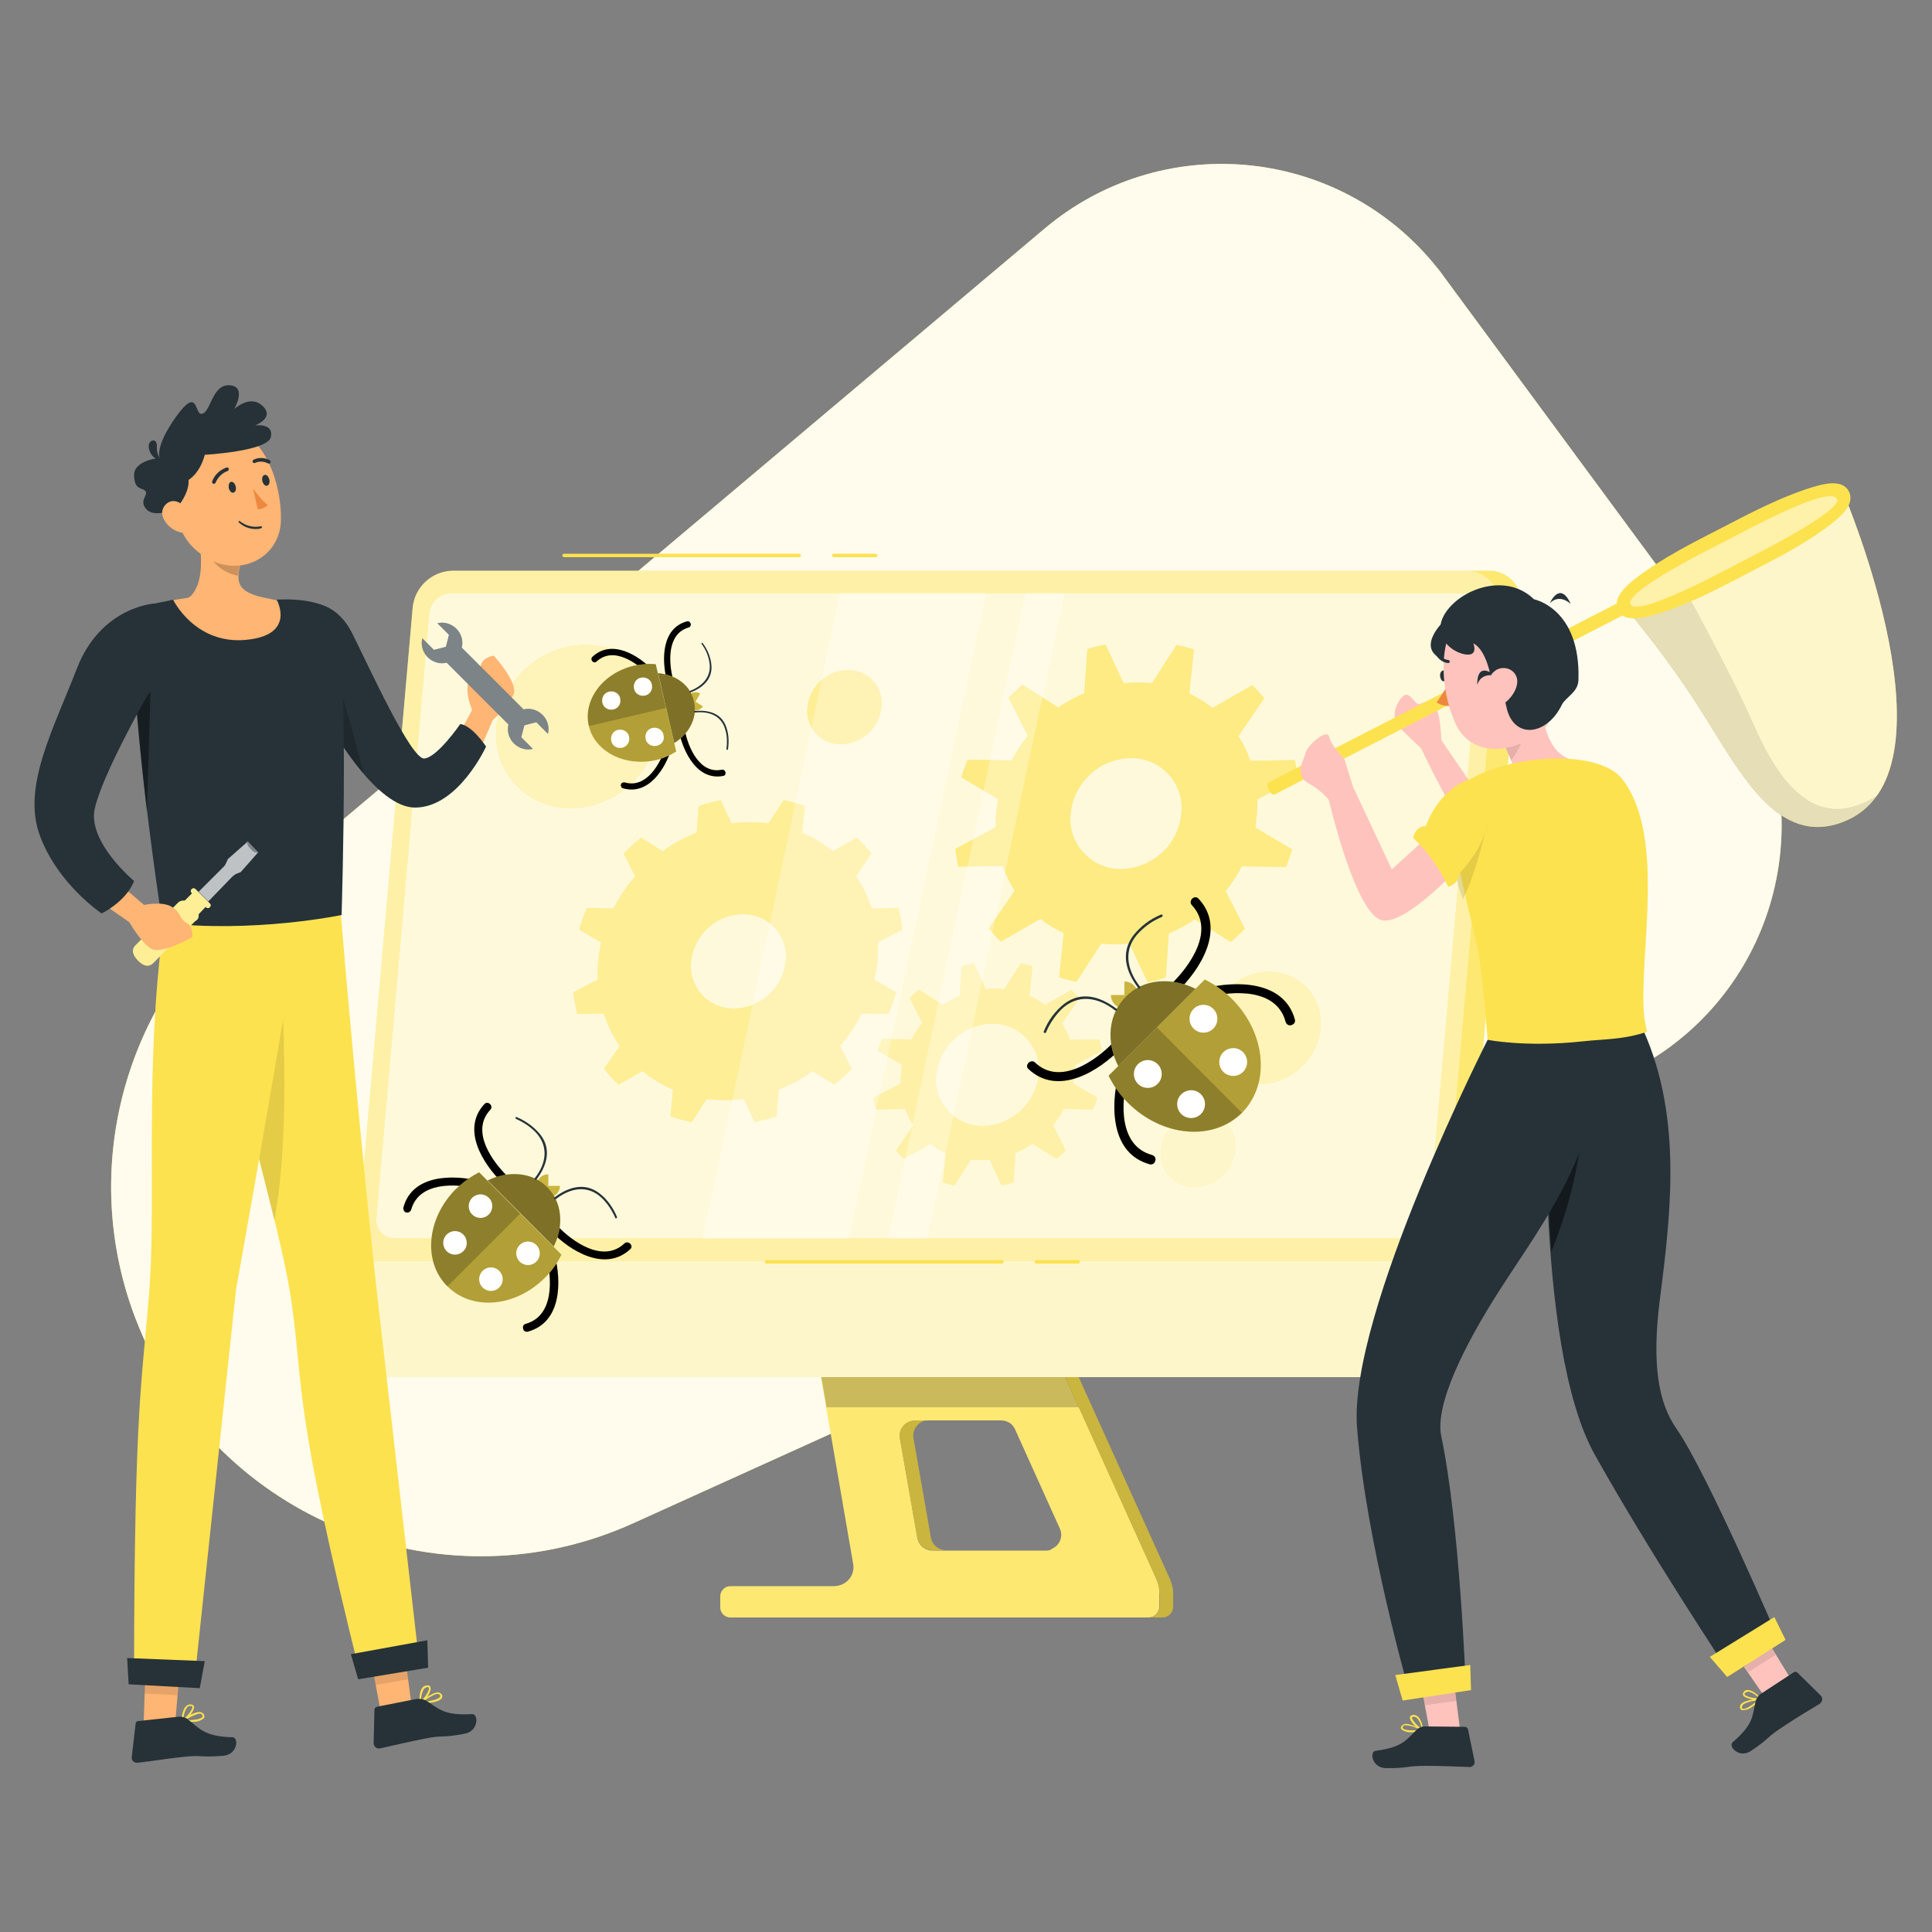 <svg version="1.1" id="prefix__Layer_1" xmlns="http://www.w3.org/2000/svg" x="0" y="0" viewBox="0 0 500 500" xml:space="preserve"><rect x="0" y="0" width="500" height="500" fill="#808080" stroke="none"/><style>.prefix__st0{fill:#fde24f}.prefix__st2{fill:#fff}.prefix__st2,.prefix__st4,.prefix__st5{opacity:.2;enable-background:new}.prefix__st5{opacity:.5;fill:#fff}.prefix__st6{opacity:.7;fill:#fff}.prefix__st10,.prefix__st6,.prefix__st8{enable-background:new}.prefix__st8{opacity:.4;fill:#fff}.prefix__st10{opacity:.6}.prefix__st10,.prefix__st12{fill:#fff}.prefix__st13{opacity:.6}.prefix__st14,.prefix__st15{opacity:.3;enable-background:new}.prefix__st15{opacity:.5}.prefix__st16{fill:#263238}.prefix__st17{fill:#ffc3bd}.prefix__st18{opacity:.1;enable-background:new}.prefix__st19{fill:#ed893e}.prefix__st20{fill:#ffb573}</style><g id="prefix__freepik--background-simple--inject-21"><path class="prefix__st0" d="M62.8 234L270.3 59.2c30.1-25.4 75-21.5 100.4 8.6 1 1.2 2 2.4 2.9 3.7l73.6 99.8c23.3 31.7 16.6 76.3-15.1 99.7-4 2.9-8.3 5.5-12.8 7.5L163.9 394.2c-48.1 21.8-104.8.5-126.6-47.6-1.5-3.4-2.9-6.9-4-10.4-11.8-36.9-.1-77.2 29.5-102.2z"/><path d="M62.8 234L270.3 59.2c30.1-25.4 75-21.5 100.4 8.6 1 1.2 2 2.4 2.9 3.7l73.6 99.8c23.3 31.7 16.6 76.3-15.1 99.7-4 2.9-8.3 5.5-12.8 7.5L163.9 394.2c-48.1 21.8-104.8.5-126.6-47.6-1.5-3.4-2.9-6.9-4-10.4-11.8-36.9-.1-77.2 29.5-102.2z" opacity=".9" fill="#fff"/></g><g id="prefix__freepik--Device--inject-21"><path class="prefix__st0" d="M299.2 408.5l-26.3-58.3h-61.5l9.4 54.5c.5 2.7-1.3 5.2-4 5.7-.3 0-.5.1-.8.1h-27c-1.4 0-2.6 1.2-2.6 2.6v2.9c0 1.4 1.2 2.6 2.6 2.6h108.2c1.6 0 2.8-1.3 2.8-2.8v-3c.2-1.5-.2-2.9-.8-4.3zm-28.4-7.2h-29.5c-1.9 0-3.6-1.4-3.9-3.3l-4.5-25.7c-.4-2.1 1.1-4.2 3.2-4.6.2 0 .5-.1.7-.1h22.3c1.6 0 3 .9 3.6 2.3l11.6 25.7c.9 2 0 4.3-2 5.2-.4.4-1 .5-1.5.5z"/><path class="prefix__st2" d="M299.2 408.5l-26.3-58.3h-61.5l9.4 54.5c.5 2.7-1.3 5.2-4 5.7-.3 0-.5.1-.8.1h-27c-1.4 0-2.6 1.2-2.6 2.6v2.9c0 1.4 1.2 2.6 2.6 2.6h108.2c1.6 0 2.8-1.3 2.8-2.8v-3c.2-1.5-.2-2.9-.8-4.3zm-28.4-7.2h-29.5c-1.9 0-3.6-1.4-3.9-3.3l-4.5-25.7c-.4-2.1 1.1-4.2 3.2-4.6.2 0 .5-.1.7-.1h22.3c1.6 0 3 .9 3.6 2.3l11.6 25.7c.9 2 0 4.3-2 5.2-.4.4-1 .5-1.5.5z"/><path class="prefix__st0" d="M240.3 367.6h-3.5c-2.2 0-4 1.8-4 3.9 0 .2 0 .5.1.7l4.5 25.7c.3 1.9 2 3.3 3.9 3.3h3.5c-1.9 0-3.6-1.4-3.9-3.3l-4.5-25.7c-.4-2.1 1.1-4.2 3.2-4.6.2.1.5 0 .7 0zM302.7 408.5l-26.3-58.2h-3.5l26.3 58.2c.6 1.4.9 2.8.9 4.3v3c0 1.6-1.3 2.8-2.8 2.8h3.5c1.6 0 2.8-1.3 2.8-2.8v-3c.1-1.4-.3-2.9-.9-4.3z"/><g opacity=".2"><path d="M240.3 367.6h-3.5c-2.2 0-4 1.8-4 3.9 0 .2 0 .5.1.7l4.5 25.7c.3 1.9 2 3.3 3.9 3.3h3.5c-1.9 0-3.6-1.4-3.9-3.3l-4.5-25.7c-.4-2.1 1.1-4.2 3.2-4.6.2.1.5 0 .7 0zM302.7 408.5l-26.3-58.2h-3.5l26.3 58.2c.6 1.4.9 2.8.9 4.3v3c0 1.6-1.3 2.8-2.8 2.8h3.5c1.6 0 2.8-1.3 2.8-2.8v-3c.1-1.4-.3-2.9-.9-4.3z"/></g><path class="prefix__st4" d="M272.9 350.2h-61.4l2.4 14h65.3z"/><path class="prefix__st0" d="M361.1 356.4H98.9c-4.8.1-8.7-3.7-8.8-8.5 0-.4 0-.8.1-1.1l16.6-189.5c.5-5.4 5-9.5 10.4-9.6h262.2c4.8-.1 8.7 3.7 8.8 8.5 0 .4 0 .8-.1 1.1l-16.6 189.5c-.5 5.3-5 9.5-10.4 9.6z"/><path class="prefix__st5" d="M361.1 356.4H98.9c-4.8.1-8.7-3.7-8.8-8.5 0-.4 0-.8.1-1.1l16.6-189.5c.5-5.4 5-9.5 10.4-9.6h262.2c4.8-.1 8.7 3.7 8.8 8.5 0 .4 0 .8-.1 1.1l-16.6 189.5c-.5 5.3-5 9.5-10.4 9.6z"/><path class="prefix__st0" d="M91.9 326.3l-1.8 20.5c-.5 4.7 2.9 9 7.6 9.5.4 0 .8.1 1.1.1H361c5.4-.1 9.9-4.2 10.4-9.6l1.8-20.5H91.9z"/><path class="prefix__st6" d="M91.9 326.3l-1.8 20.5c-.5 4.7 2.9 9 7.6 9.5.4 0 .8.1 1.1.1H361c5.4-.1 9.9-4.2 10.4-9.6l1.8-20.5H91.9z"/><path class="prefix__st0" d="M364.1 320.5H102.2c-2.6 0-4.7-2-4.8-4.6v-.6l13.7-156.6c.3-2.9 2.7-5.1 5.7-5.2h261.9c2.6 0 4.7 2 4.8 4.6v.6l-13.7 156.6c-.4 2.9-2.8 5.1-5.7 5.2z"/><path d="M364.1 320.5H102.2c-2.6 0-4.7-2-4.8-4.6v-.6l13.7-156.6c.3-2.9 2.7-5.1 5.7-5.2h261.9c2.6 0 4.7 2 4.8 4.6v.6l-13.7 156.6c-.4 2.9-2.8 5.1-5.7 5.2z" opacity=".8" fill="#fff"/><path class="prefix__st0" d="M385.1 147.7h-5.8c4.8-.1 8.7 3.7 8.8 8.5 0 .4 0 .8-.1 1.1l-16.6 189.4c-.5 5.4-5 9.5-10.4 9.6h5.8c5.4-.1 9.9-4.2 10.4-9.6l16.6-189.5c.5-4.7-2.9-9-7.6-9.5h-1.1z"/><path class="prefix__st2" d="M385.1 147.7h-5.8c4.8-.1 8.7 3.7 8.8 8.5 0 .4 0 .8-.1 1.1l-16.6 189.4c-.5 5.4-5 9.5-10.4 9.6h5.8c5.4-.1 9.9-4.2 10.4-9.6l16.6-189.5c.5-4.7-2.9-9-7.6-9.5h-1.1z"/><path class="prefix__st0" d="M227.1 248.7c.1-1.6.2-3.2.1-4.8l6.3-3.3c-.2-1.9-.5-3.8-1-5.6l-6.9.1c-1-3-2.3-5.8-4.1-8.3l4-5.9c-1.1-1.5-2.4-2.8-3.8-4.1l-6.2 3.5c-2.4-2-5.1-3.6-7.9-4.8l.7-6.9c-1.8-.6-3.6-1.1-5.5-1.5l-3.9 6a38.663 38.663 0 00-9.6 0l-2.8-6c-1.9.4-3.9.9-5.7 1.5l-.5 6.9c-3.1 1.2-6.1 2.8-8.8 4.8l-5.6-3.5c-1.6 1.3-3.1 2.7-4.5 4.1l3 5.9c-2.2 2.5-4.1 5.3-5.6 8.3l-6.9-.1c-.8 1.8-1.5 3.7-2 5.6l5.7 3.3c-.4 1.6-.6 3.2-.8 4.8-.1 1.6-.2 3.2-.1 4.8l-6.3 3.3c.2 1.9.5 3.8 1 5.6l6.9-.1c.9 3 2.3 5.8 4.1 8.4l-4.1 5.9c1.2 1.5 2.4 2.8 3.8 4.1l6.2-3.5c2.4 2 5.1 3.6 7.9 4.8l-.7 6.9c1.8.6 3.6 1.1 5.5 1.5l3.9-6a38.663 38.663 0 009.6 0l2.8 6c1.9-.4 3.9-.9 5.7-1.5l.5-6.9c3.1-1.2 6-2.8 8.8-4.8l5.6 3.5c1.6-1.3 3.1-2.6 4.5-4.1l-3-5.9c2.2-2.6 4.1-5.4 5.6-8.4l6.9.1c.8-1.8 1.5-3.7 2-5.6l-5.7-3.3c.5-1.5.7-3.1.9-4.8zM190 261c-6.1.1-11.1-4.7-11.2-10.8 0-.5 0-1 .1-1.4.7-6.9 6.4-12.1 13.3-12.2 6.1-.1 11.1 4.7 11.2 10.8 0 .5 0 .9-.1 1.4-.7 6.8-6.4 12.1-13.3 12.2z"/><path class="prefix__st8" d="M227.1 248.7c.1-1.6.2-3.2.1-4.8l6.3-3.3c-.2-1.9-.5-3.8-1-5.6l-6.9.1c-1-3-2.3-5.8-4.1-8.3l4-5.9c-1.1-1.5-2.4-2.8-3.8-4.1l-6.2 3.5c-2.4-2-5.1-3.6-7.9-4.8l.7-6.9c-1.8-.6-3.6-1.1-5.5-1.5l-3.9 6a38.663 38.663 0 00-9.6 0l-2.8-6c-1.9.4-3.9.9-5.7 1.5l-.5 6.9c-3.1 1.2-6.1 2.8-8.8 4.8l-5.6-3.5c-1.6 1.3-3.1 2.7-4.5 4.1l3 5.9c-2.2 2.5-4.1 5.3-5.6 8.3l-6.9-.1c-.8 1.8-1.5 3.7-2 5.6l5.7 3.3c-.4 1.6-.6 3.2-.8 4.8-.1 1.6-.2 3.2-.1 4.8l-6.3 3.3c.2 1.9.5 3.8 1 5.6l6.9-.1c.9 3 2.3 5.8 4.1 8.4l-4.1 5.9c1.2 1.5 2.4 2.8 3.8 4.1l6.2-3.5c2.4 2 5.1 3.6 7.9 4.8l-.7 6.9c1.8.6 3.6 1.1 5.5 1.5l3.9-6a38.663 38.663 0 009.6 0l2.8 6c1.9-.4 3.9-.9 5.7-1.5l.5-6.9c3.1-1.2 6-2.8 8.8-4.8l5.6 3.5c1.6-1.3 3.1-2.6 4.5-4.1l-3-5.9c2.2-2.6 4.1-5.4 5.6-8.4l6.9.1c.8-1.8 1.5-3.7 2-5.6l-5.7-3.3c.5-1.5.7-3.1.9-4.8zM190 261c-6.1.1-11.1-4.7-11.2-10.8 0-.5 0-1 .1-1.4.7-6.9 6.4-12.1 13.3-12.2 6.1-.1 11.1 4.7 11.2 10.8 0 .5 0 .9-.1 1.4-.7 6.8-6.4 12.1-13.3 12.2z"/><path class="prefix__st0" d="M325.3 210.5c.1-1.2.1-2.4.1-3.6l10.5-5.6c-.2-1.5-.5-3.1-.8-4.6l-11.5.2c-.8-2.2-1.8-4.4-3.1-6.4l6.7-9.8c-1-1.2-2-2.3-3.1-3.4l-10.3 5.9c-1.9-1.5-3.9-2.7-6-3.7l1.2-11.4c-1.5-.5-3-.9-4.5-1.2l-6.4 9.9c-1.2-.1-2.4-.2-3.6-.2-1.2 0-2.5.1-3.7.2l-4.7-10c-1.6.3-3.2.7-4.7 1.2l-.8 11.4c-2.3 1-4.6 2.2-6.7 3.7l-9.3-5.9c-1.3 1.1-2.5 2.2-3.6 3.4l5 9.8c-1.6 2-3 4.1-4.2 6.4l-11.4-.2c-.6 1.5-1.2 3-1.6 4.6l9.5 5.6c-.2 1.2-.4 2.4-.5 3.6-.1 1.2-.1 2.4-.1 3.7l-10.5 5.6c.2 1.5.5 3.1.8 4.6l11.5-.2c.8 2.2 1.8 4.4 3.1 6.4l-6.7 9.8c1 1.2 2 2.3 3.1 3.4l10.3-5.9c1.8 1.5 3.9 2.7 6 3.7l-1.2 11.4c1.5.5 3 .9 4.5 1.2l6.4-9.9c1.2.1 2.4.2 3.6.2 1.2 0 2.5-.1 3.7-.2l4.7 10c1.6-.3 3.2-.7 4.7-1.2l.8-11.4c2.3-1 4.6-2.2 6.7-3.7l9.3 5.9c1.3-1.1 2.5-2.2 3.7-3.4l-5-9.8c1.6-2 3-4.1 4.2-6.4l11.4.2c.6-1.5 1.2-3 1.6-4.6l-9.5-5.6c.1-1.3.3-2.5.4-3.7zm-35.1 14.4c-7.1.1-13-5.5-13.2-12.7 0-.6 0-1.2.1-1.7.8-8 7.5-14.2 15.6-14.3 7.1-.1 13 5.6 13.1 12.7 0 .5 0 1.1-.1 1.6-.6 8-7.4 14.2-15.5 14.4z"/><path d="M325.3 210.5c.1-1.2.1-2.4.1-3.6l10.5-5.6c-.2-1.5-.5-3.1-.8-4.6l-11.5.2c-.8-2.2-1.8-4.4-3.1-6.4l6.7-9.8c-1-1.2-2-2.3-3.1-3.4l-10.3 5.9c-1.9-1.5-3.9-2.7-6-3.7l1.2-11.4c-1.5-.5-3-.9-4.5-1.2l-6.4 9.9c-1.2-.1-2.4-.2-3.6-.2-1.2 0-2.5.1-3.7.2l-4.7-10c-1.6.3-3.2.7-4.7 1.2l-.8 11.4c-2.3 1-4.6 2.2-6.7 3.7l-9.3-5.9c-1.3 1.1-2.5 2.2-3.6 3.4l5 9.8c-1.6 2-3 4.1-4.2 6.4l-11.4-.2c-.6 1.5-1.2 3-1.6 4.6l9.5 5.6c-.2 1.2-.4 2.4-.5 3.6-.1 1.2-.1 2.4-.1 3.7l-10.5 5.6c.2 1.5.5 3.1.8 4.6l11.5-.2c.8 2.2 1.8 4.4 3.1 6.4l-6.7 9.8c1 1.2 2 2.3 3.1 3.4l10.3-5.9c1.8 1.5 3.9 2.7 6 3.7l-1.2 11.4c1.5.5 3 .9 4.5 1.2l6.4-9.9c1.2.1 2.4.2 3.6.2 1.2 0 2.5-.1 3.7-.2l4.7 10c1.6-.3 3.2-.7 4.7-1.2l.8-11.4c2.3-1 4.6-2.2 6.7-3.7l9.3 5.9c1.3-1.1 2.5-2.2 3.7-3.4l-5-9.8c1.6-2 3-4.1 4.2-6.4l11.4.2c.6-1.5 1.2-3 1.6-4.6l-9.5-5.6c.1-1.3.3-2.5.4-3.7zm-35.1 14.4c-7.1.1-13-5.5-13.2-12.7 0-.6 0-1.2.1-1.7.8-8 7.5-14.2 15.6-14.3 7.1-.1 13 5.6 13.1 12.7 0 .5 0 1.1-.1 1.6-.6 8-7.4 14.2-15.5 14.4z" opacity=".3" fill="#fff"/><path class="prefix__st0" d="M278 278.1c.1-.8.1-1.6.1-2.4l7-3.7c-.1-1-.3-2.1-.6-3l-7.6.1c-.5-1.5-1.2-2.9-2.1-4.2l4.5-6.5c-.6-.8-1.3-1.5-2-2.2l-6.9 3.9c-1.2-1-2.6-1.8-4-2.4l.8-7.6c-1-.3-2-.6-3-.8l-4.3 6.7c-.8-.1-1.6-.1-2.4-.1-.8 0-1.6 0-2.4.1l-3.1-6.7c-1.1.2-2.1.5-3.1.8l-.5 7.6c-1.6.7-3 1.5-4.4 2.4l-6.2-4c-.9.7-1.7 1.5-2.4 2.2l3.3 6.5c-1.1 1.3-2 2.7-2.8 4.2l-7.6-.1c-.4 1-.8 2-1.1 3l6.3 3.7c-.2.8-.3 1.6-.3 2.4-.1.8-.1 1.6-.1 2.4l-7 3.7c.1 1 .3 2 .6 3l7.6-.1c.5 1.5 1.2 2.9 2.1 4.2l-4.5 6.5c.6.8 1.3 1.5 2 2.2l6.9-3.9c1.2 1 2.6 1.8 4 2.4l-.8 7.6c1 .3 2 .6 3 .8l4.3-6.7c.8.1 1.6.1 2.4.1.8 0 1.6 0 2.4-.1l3.1 6.7c1.1-.2 2.1-.5 3.1-.8l.5-7.6c1.6-.6 3-1.5 4.4-2.4l6.2 3.9c.9-.7 1.7-1.5 2.4-2.2l-3.3-6.5c1.1-1.3 2-2.7 2.8-4.2l7.6.1c.4-1 .8-2 1.1-3l-6.3-3.7c0-.7.2-1.5.3-2.3zm-23.6 13.3c-6.6.1-12.1-5.2-12.2-11.8 0-.5 0-1 .1-1.4.8-7.4 6.9-13.1 14.4-13.3 6.6-.1 12.1 5.2 12.2 11.8 0 .5 0 1-.1 1.4-.8 7.5-7 13.1-14.4 13.3z"/><path class="prefix__st5" d="M278 278.1c.1-.8.1-1.6.1-2.4l7-3.7c-.1-1-.3-2.1-.6-3l-7.6.1c-.5-1.5-1.2-2.9-2.1-4.2l4.5-6.5c-.6-.8-1.3-1.5-2-2.2l-6.9 3.9c-1.2-1-2.6-1.8-4-2.4l.8-7.6c-1-.3-2-.6-3-.8l-4.3 6.7c-.8-.1-1.6-.1-2.4-.1-.8 0-1.6 0-2.4.1l-3.1-6.7c-1.1.2-2.1.5-3.1.8l-.5 7.6c-1.6.7-3 1.5-4.4 2.4l-6.2-4c-.9.7-1.7 1.5-2.4 2.2l3.3 6.5c-1.1 1.3-2 2.7-2.8 4.2l-7.6-.1c-.4 1-.8 2-1.1 3l6.3 3.7c-.2.8-.3 1.6-.3 2.4-.1.8-.1 1.6-.1 2.4l-7 3.7c.1 1 .3 2 .6 3l7.6-.1c.5 1.5 1.2 2.9 2.1 4.2l-4.5 6.5c.6.8 1.3 1.5 2 2.2l6.9-3.9c1.2 1 2.6 1.8 4 2.4l-.8 7.6c1 .3 2 .6 3 .8l4.3-6.7c.8.1 1.6.1 2.4.1.8 0 1.6 0 2.4-.1l3.1 6.7c1.1-.2 2.1-.5 3.1-.8l.5-7.6c1.6-.6 3-1.5 4.4-2.4l6.2 3.9c.9-.7 1.7-1.5 2.4-2.2l-3.3-6.5c1.1-1.3 2-2.7 2.8-4.2l7.6.1c.4-1 .8-2 1.1-3l-6.3-3.7c0-.7.2-1.5.3-2.3zm-23.6 13.3c-6.6.1-12.1-5.2-12.2-11.8 0-.5 0-1 .1-1.4.8-7.4 6.9-13.1 14.4-13.3 6.6-.1 12.1 5.2 12.2 11.8 0 .5 0 1-.1 1.4-.8 7.5-7 13.1-14.4 13.3z"/><path class="prefix__st0" d="M228.1 183c-.5 5.4-5 9.5-10.4 9.6-4.8.1-8.7-3.7-8.8-8.4 0-.4 0-.8.1-1.2.5-5.4 5-9.5 10.4-9.6 4.8-.1 8.7 3.7 8.8 8.4 0 .5 0 .9-.1 1.2z"/><path class="prefix__st8" d="M228.1 183c-.5 5.4-5 9.5-10.4 9.6-4.8.1-8.7-3.7-8.8-8.4 0-.4 0-.8.1-1.2.5-5.4 5-9.5 10.4-9.6 4.8-.1 8.7 3.7 8.8 8.4 0 .5 0 .9-.1 1.2z"/><path class="prefix__st0" d="M319.6 297.6c-.5 5.4-5 9.5-10.4 9.6-4.8.1-8.7-3.7-8.8-8.5 0-.4 0-.8.1-1.1.5-5.4 5-9.5 10.4-9.6 4.8-.1 8.7 3.7 8.8 8.5-.1.3-.1.7-.1 1.1z"/><path class="prefix__st6" d="M319.6 297.6c-.5 5.4-5 9.5-10.4 9.6-4.8.1-8.7-3.7-8.8-8.5 0-.4 0-.8.1-1.1.5-5.4 5-9.5 10.4-9.6 4.8-.1 8.7 3.7 8.8 8.5-.1.3-.1.7-.1 1.1z"/><ellipse transform="rotate(-43.747 327.3 266.037)" class="prefix__st0" cx="327.3" cy="266" rx="15.1" ry="13.9"/><ellipse transform="rotate(-43.747 327.3 266.037)" class="prefix__st10" cx="327.3" cy="266" rx="15.1" ry="13.9"/><ellipse transform="rotate(-43.747 149.627 188.013)" class="prefix__st0" cx="149.6" cy="188" rx="22.1" ry="20.2"/><ellipse transform="rotate(-43.747 149.627 188.013)" class="prefix__st10" cx="149.6" cy="188" rx="22.1" ry="20.2"/><g opacity=".3"><path class="prefix__st12" d="M275.5 153.5h-10.1l-35.5 167H240zM219.7 320.5l35.5-167h-37.8l-35.5 167z"/></g><path class="prefix__st0" d="M145.9 144.2h61c.2 0 .4-.3.4-.5s-.2-.3-.4-.4h-61c-.2 0-.4.3-.4.5.1.2.2.3.4.4zM215.7 144.2h11c.2 0 .4-.3.4-.5s-.2-.3-.4-.4h-11c-.2 0-.4.3-.4.5.1.2.2.3.4.4zM198.3 327h61.1c.2 0 .4-.3.4-.5s-.2-.3-.4-.4h-61.1c-.2 0-.4.3-.4.5.1.2.2.4.4.4zM268.1 327h11c.2 0 .4-.3.4-.5s-.2-.3-.4-.4h-11c-.2 0-.4.3-.4.5.1.2.3.4.4.4z"/></g><g id="prefix__freepik--Bugs--inject-21"><path class="prefix__st0" d="M287.5 257.5c0 1.9 1.6 3.5 3.5 3.5s3.5-1.6 3.5-3.5-1.6-3.5-3.5-3.5v3.5h-3.5z"/><path class="prefix__st4" d="M287.5 257.5c0 1.9 1.6 3.5 3.5 3.5s3.5-1.6 3.5-3.5-1.6-3.5-3.5-3.5v3.5h-3.5z"/><path class="prefix__st0" d="M288.5 269.4c-4.9 5.2-14.2 11.7-20.6 5.6-1.1-1.1-2.9.7-1.7 1.7 7.6 7.1 18.2.6 24.1-5.6 1-1.1-.7-2.9-1.8-1.7z"/><path d="M288.5 269.4c-4.9 5.2-14.2 11.7-20.6 5.6-1.1-1.1-2.9.7-1.7 1.7 7.6 7.1 18.2.6 24.1-5.6 1-1.1-.7-2.9-1.8-1.7z"/><path class="prefix__st0" d="M304.6 256.7c6.2-5.9 12.7-16.5 5.6-24.1-1.1-1.2-2.8.6-1.7 1.7 6 6.5-.5 15.7-5.6 20.6-1.2 1.2.5 2.9 1.7 1.8z"/><path d="M304.6 256.7c6.2-5.9 12.7-16.5 5.6-24.1-1.1-1.2-2.8.6-1.7 1.7 6 6.5-.5 15.7-5.6 20.6-1.2 1.2.5 2.9 1.7 1.8z"/><path class="prefix__st0" d="M289.5 277.9c-2.1 8.3-2.1 20.6 8 23.4.7.2 1.3-.2 1.5-.9.2-.7-.2-1.3-.9-1.5-8.6-2.4-8-13.5-6.3-20.4.2-.7-.2-1.3-.9-1.5s-1.2.2-1.4.9z"/><path d="M289.5 277.9c-2.1 8.3-2.1 20.6 8 23.4.7.2 1.3-.2 1.5-.9.2-.7-.2-1.3-.9-1.5-8.6-2.4-8-13.5-6.3-20.4.2-.7-.2-1.3-.9-1.5s-1.2.2-1.4.9z"/><path class="prefix__st0" d="M312.3 258.1c7-1.8 18.1-2.3 20.4 6.3.2.7.8 1.1 1.5.9.7-.2 1.1-.8.9-1.5-2.8-10-15.1-10.1-23.4-8-.7.2-1.1.8-.9 1.5s.9 1 1.5.8z"/><path d="M312.3 258.1c7-1.8 18.1-2.3 20.4 6.3.2.7.8 1.1 1.5.9.7-.2 1.1-.8.9-1.5-2.8-10-15.1-10.1-23.4-8-.7.2-1.1.8-.9 1.5s.9 1 1.5.8z"/><path class="prefix__st0" d="M286.9 278.4c1.3 2.6 3 5 5 7 8.9 8.9 22.1 10 29.5 2.6s6.3-20.6-2.6-29.5c-2-2-4.4-3.7-7-5l-24.9 24.9z"/><path class="prefix__st14" d="M286.9 278.4c1.3 2.6 3 5 5 7 8.9 8.9 22.1 10 29.5 2.6s6.3-20.6-2.6-29.5c-2-2-4.4-3.7-7-5l-24.9 24.9z"/><path class="prefix__st0" d="M289.4 275.9l20-20c-6.3-3.1-13.5-2.6-18 2-4.6 4.5-5.2 11.7-2 18z"/><path class="prefix__st15" d="M289.4 275.9l20-20c-6.3-3.1-13.5-2.6-18 2-4.6 4.5-5.2 11.7-2 18z"/><path class="prefix__st4" d="M286.9 278.4c1.3 2.6 3 5 5 7 8.9 8.9 22.1 10 29.5 2.6l-22-22.1-12.5 12.5z"/><path class="prefix__st16" d="M270.7 267.2c.9-2.2 2.2-4.1 3.8-5.8 4.3-4.3 9.6-3.4 14.1.1.3.2.7-.2.4-.4-4.2-3.2-9.1-4.7-13.6-1.3-2.4 1.9-4.2 4.4-5.3 7.2-.1.3.5.5.6.2zM300.5 236.7c-2.8 1.1-5.3 3-7.2 5.4-3.4 4.5-1.9 9.5 1.3 13.6.2.3.7-.1.4-.4-3.5-4.5-4.4-9.8-.1-14.1 1.7-1.7 3.6-3 5.8-3.9.3-.2.2-.8-.2-.6z"/><path class="prefix__st12" d="M299.6 275.4c1.4 1.4 1.4 3.7 0 5.1-1.4 1.4-3.7 1.4-5.1 0-1.4-1.4-1.4-3.7 0-5.1 1.4-1.4 3.7-1.4 5.1 0zM314 261.1c1.4 1.4 1.4 3.7 0 5.1s-3.7 1.4-5.1 0c-1.4-1.4-1.4-3.7 0-5.1 1.4-1.4 3.7-1.4 5.1 0zM310.8 283.2c1.4 1.4 1.4 3.7 0 5.1-1.4 1.4-3.7 1.4-5.1 0-1.4-1.4-1.4-3.7 0-5.1 1.5-1.4 3.7-1.4 5.1 0zM321.7 272.3c1.4 1.4 1.4 3.7 0 5.1-1.4 1.4-3.7 1.4-5.1 0-1.4-1.4-1.4-3.7 0-5.1 1.5-1.4 3.7-1.4 5.1 0z"/><path class="prefix__st0" d="M141.9 303.9c-1.7 0-3 1.3-3 3s1.3 3 3 3 3-1.3 3-3h-3v-3z"/><path class="prefix__st4" d="M141.9 303.9c-1.7 0-3 1.3-3 3s1.3 3 3 3 3-1.3 3-3h-3v-3z"/><path class="prefix__st0" d="M131.7 304.8c-4.4-4.2-10-12.1-4.8-17.6.9-1-.6-2.4-1.5-1.5-6.1 6.5-.5 15.5 4.8 20.6 1 .9 2.4-.6 1.5-1.5z"/><path d="M131.7 304.8c-4.4-4.2-10-12.1-4.8-17.6.9-1-.6-2.4-1.5-1.5-6.1 6.5-.5 15.5 4.8 20.6 1 .9 2.4-.6 1.5-1.5z"/><path class="prefix__st0" d="M142.5 318.5c5 5.3 14.1 10.8 20.6 4.8 1-.9-.5-2.4-1.5-1.5-5.5 5.2-13.5-.4-17.6-4.8-1-.9-2.4.5-1.5 1.5z"/><path d="M142.5 318.5c5 5.3 14.1 10.8 20.6 4.8 1-.9-.5-2.4-1.5-1.5-5.5 5.2-13.5-.4-17.6-4.8-1-.9-2.4.5-1.5 1.5z"/><path class="prefix__st0" d="M124.4 305.7c-7.1-1.8-17.7-1.8-20 6.8-.1.6.2 1.1.7 1.3.6.1 1.1-.2 1.3-.7 2-7.3 11.5-6.9 17.5-5.4.6.1 1.1-.2 1.3-.7.1-.6-.2-1.2-.8-1.3z"/><path d="M124.4 305.7c-7.1-1.8-17.7-1.8-20 6.8-.1.6.2 1.1.7 1.3.6.1 1.1-.2 1.3-.7 2-7.3 11.5-6.9 17.5-5.4.6.1 1.1-.2 1.3-.7.1-.6-.2-1.2-.8-1.3z"/><path class="prefix__st0" d="M141.4 325.1c1.5 5.9 2 15.4-5.3 17.5-.6.1-.9.7-.7 1.3.1.6.7.9 1.3.7 8.6-2.4 8.7-12.9 6.8-20-.2-.5-.8-.8-1.3-.7-.6.2-.9.7-.8 1.2z"/><path d="M141.4 325.1c1.5 5.9 2 15.4-5.3 17.5-.6.1-.9.7-.7 1.3.1.6.7.9 1.3.7 8.6-2.4 8.7-12.9 6.8-20-.2-.5-.8-.8-1.3-.7-.6.2-.9.7-.8 1.2z"/><path class="prefix__st0" d="M124 303.4c-2.2 1.1-4.2 2.6-6 4.3-7.6 7.6-8.6 18.9-2.2 25.2 6.4 6.4 17.6 5.4 25.2-2.2 1.8-1.7 3.2-3.8 4.3-6L124 303.4z"/><path class="prefix__st14" d="M124 303.4c-2.2 1.1-4.2 2.6-6 4.3-7.6 7.6-8.6 18.9-2.2 25.2 6.4 6.4 17.6 5.4 25.2-2.2 1.8-1.7 3.2-3.8 4.3-6L124 303.4z"/><path class="prefix__st0" d="M126.2 305.5l17.1 17.1c2.7-5.4 2.2-11.5-1.7-15.4s-10.1-4.3-15.4-1.7z"/><path class="prefix__st15" d="M126.2 305.5l17.1 17.1c2.7-5.4 2.2-11.5-1.7-15.4s-10.1-4.3-15.4-1.7z"/><path class="prefix__st4" d="M124 303.4c-2.2 1.1-4.2 2.6-6 4.3-7.6 7.6-8.6 18.9-2.2 25.2l18.8-18.8-10.6-10.7z"/><path class="prefix__st16" d="M133.6 289.6c1.8.8 3.5 1.9 4.9 3.3 3.6 3.7 2.9 8.2-.1 12-.2.3.2.6.4.4 2.7-3.5 4-7.8 1.1-11.6-1.6-2-3.8-3.6-6.2-4.6-.3-.2-.4.3-.1.5zM159.7 315c-1-2.4-2.5-4.6-4.6-6.2-3.8-2.9-8.1-1.6-11.6 1.1-.3.2.1.6.4.4 3.9-3 8.4-3.7 12-.1 1.4 1.4 2.5 3.1 3.3 4.9 0 .4.5.2.5-.1z"/><path class="prefix__st12" d="M126.5 314.3c-1.2 1.2-3.1 1.2-4.3 0-1.2-1.2-1.2-3.1 0-4.3 1.2-1.2 3.1-1.2 4.3 0 1.2 1.1 1.2 3.1 0 4.3zM138.8 326.5c-1.2 1.2-3.1 1.2-4.3 0-1.2-1.2-1.2-3.1 0-4.3 1.2-1.2 3.1-1.2 4.3 0 1.2 1.2 1.2 3.1 0 4.3zM119.9 323.8c-1.2 1.2-3.1 1.2-4.3 0-1.2-1.2-1.2-3.1 0-4.3s3.1-1.2 4.3 0c1.2 1.2 1.2 3.2 0 4.3zM129.2 333.2c-1.2 1.2-3.1 1.2-4.3 0-1.2-1.2-1.2-3.1 0-4.3 1.2-1.2 3.1-1.2 4.3 0 1.2 1.2 1.2 3.1 0 4.3z"/><path class="prefix__st0" d="M181.2 179.5c-1.1-.7-2.5-.3-3.2.8-.7 1.1-.3 2.5.8 3.2 1.1.7 2.5.3 3.1-.7l-1.9-1.2 1.2-2.1z"/><path class="prefix__st4" d="M181.2 179.5c-1.1-.7-2.5-.3-3.2.8-.7 1.1-.3 2.5.8 3.2 1.1.7 2.5.3 3.1-.7l-1.9-1.2 1.2-2.1z"/><path class="prefix__st0" d="M174.2 175.9c-1.2-4.5-1.6-11.9 4-13.5 1-.3.6-1.8-.4-1.6-6.6 1.8-6.6 9.9-5.2 15.4.3 1.1 1.9.7 1.6-.3z"/><path d="M174.2 175.9c-1.2-4.5-1.6-11.9 4-13.5 1-.3.6-1.8-.4-1.6-6.6 1.8-6.6 9.9-5.2 15.4.3 1.1 1.9.7 1.6-.3z"/><path class="prefix__st0" d="M175.7 189.3c1.2 5.5 4.8 12.8 11.5 11.5 1-.2.6-1.8-.4-1.6-5.7 1.2-8.7-5.7-9.6-10.3-.1-1-1.7-.6-1.5.4z"/><path d="M175.7 189.3c1.2 5.5 4.8 12.8 11.5 11.5 1-.2.6-1.8-.4-1.6-5.7 1.2-8.7-5.7-9.6-10.3-.1-1-1.7-.6-1.5.4z"/><path class="prefix__st0" d="M169.1 173.6c-3.9-4.1-10.8-8.3-15.8-3.6-.7.7.3 1.9 1.1 1.2 4.3-4 10.3.2 13.6 3.6.6.7 1.8-.4 1.1-1.2z"/><path d="M169.1 173.6c-3.9-4.1-10.8-8.3-15.8-3.6-.7.7.3 1.9 1.1 1.2 4.3-4 10.3.2 13.6 3.6.6.7 1.8-.4 1.1-1.2z"/><path class="prefix__st0" d="M172.3 193.2c-1.4 4.5-5 10.9-10.6 9.3-.4-.1-.9.1-1 .5-.1.4.1.9.5 1 6.6 1.9 10.9-4.9 12.6-10.3.1-.4-.1-.9-.5-1-.4-.2-.9 0-1 .5z"/><path d="M172.3 193.2c-1.4 4.5-5 10.9-10.6 9.3-.4-.1-.9.1-1 .5-.1.4.1.9.5 1 6.6 1.9 10.9-4.9 12.6-10.3.1-.4-.1-.9-.5-1-.4-.2-.9 0-1 .5z"/><path class="prefix__st0" d="M169.7 171.9c-1.9-.2-3.8 0-5.7.4-8 1.9-13.2 8.9-11.6 15.6 1.6 6.7 9.4 10.6 17.4 8.8 1.8-.4 3.6-1.2 5.2-2.2l-5.3-22.6z"/><path class="prefix__st14" d="M169.7 171.9c-1.9-.2-3.8 0-5.7.4-8 1.9-13.2 8.9-11.6 15.6 1.6 6.7 9.4 10.6 17.4 8.8 1.8-.4 3.6-1.2 5.2-2.2l-5.3-22.6z"/><path class="prefix__st0" d="M170.3 174.2l4.2 18.1c3.9-2.4 6.1-6.7 5.1-10.8-.9-4.2-4.7-6.9-9.3-7.3z"/><path class="prefix__st15" d="M170.3 174.2l4.2 18.1c3.9-2.4 6.1-6.7 5.1-10.8-.9-4.2-4.7-6.9-9.3-7.3z"/><path class="prefix__st4" d="M169.7 171.9c-1.9-.2-3.8 0-5.7.4-8 1.9-13.2 8.9-11.6 15.6l20-4.7-2.7-11.3z"/><path class="prefix__st16" d="M181.6 166.7c.9 1.2 1.6 2.7 1.9 4.2.9 3.9-1.4 6.5-4.9 7.9-.2.1-.1.5.1.4 3.2-1.2 5.8-3.5 5.4-7.2-.2-2-1-3.9-2.2-5.5-.2-.3-.5 0-.3.2zM188.4 193.9c.3-2 .2-4-.5-5.9-1.3-3.5-4.6-4.3-8.1-4-.3 0-.2.4.1.4 3.8-.4 7 .9 7.9 4.8.4 1.5.4 3.1.2 4.6 0 .3.3.4.4.1z"/><path class="prefix__st12" d="M167 180c-1.3.3-2.6-.4-2.9-1.7-.3-1.3.4-2.6 1.7-2.9 1.3-.3 2.6.4 2.9 1.7v.1c.3 1.3-.5 2.5-1.7 2.8zM170 193c-1.3.3-2.6-.4-2.9-1.7-.3-1.3.4-2.6 1.7-2.9 1.3-.3 2.6.4 2.9 1.7v.1c.4 1.3-.4 2.5-1.7 2.8zM158.8 183.6c-1.3.3-2.6-.4-2.9-1.7s.4-2.6 1.7-2.9c1.3-.3 2.6.4 2.9 1.7v.1c.3 1.3-.5 2.5-1.7 2.8zM161.1 193.5c-1.3.3-2.6-.4-2.9-1.7-.3-1.3.4-2.6 1.7-2.9 1.3-.3 2.6.4 2.9 1.7v.1c.3 1.2-.5 2.5-1.7 2.8z"/></g><g id="prefix__freepik--character-2--inject-21"><path class="prefix__st16" d="M400.5 270.6s-3.9 77.3 12.3 106c14.2 25.4 34.6 56.1 34.6 56.1l13-8.1s-18.5-43.3-26.5-54.8c-4.7-6.7-6.5-16.7-4.3-33.7 2.9-22.8 6-48.6-5.4-71.8l-23.7 6.3z"/><path class="prefix__st15" d="M409.4 284.6s1.8 15.1-7.9 39.3c-.8-11.5-.9-22.5-.9-31l.1-.3 8.7-8z"/><path class="prefix__st17" d="M458.3 426.1l7.9 12.9-7.1 3.6-7.8-11.3z"/><path class="prefix__st0" d="M453.5 441.7c-.7.6-1.7.9-2.7.9-.3-.1-.5-.5-.5-.8 0-.3.1-.6.3-.8 1.1-1.2 4.8-1.4 4.9-1.4.1 0 .2 0 .2.1v.3c-.7.6-1.4 1.1-2.2 1.7zm-2.2-.7l-.3.3c-.1.1-.2.3-.2.5 0 .3.1.4.2.4.7.3 2.6-1 3.9-2.1-1.2 0-2.4.3-3.6.9z"/><path class="prefix__st0" d="M455.7 439.9c-1.3.2-4.2-.3-4.6-1.2-.1-.2-.1-.6.3-1 .3-.3.8-.4 1.2-.3 1.5.2 3.1 2.1 3.1 2.2.1.1.1.2 0 .3zm-3.9-1.9l-.1.1c-.3.2-.3.4-.2.4.3.6 2.4 1.1 3.7 1-.7-.8-1.5-1.4-2.6-1.7-.3 0-.6.1-.8.2z"/><path class="prefix__st16" d="M455.8 438.3l8.4-5.5c.3-.2.7-.2 1 .1l6 5.9c.5.5.5 1.4 0 1.9l-.2.2c-3.1 1.9-5.9 3.5-9.6 6-4.5 2.9-3 2.7-8.2 6.2-3.1 2.1-6-1.1-4.8-2.2 5.6-4.8 5.1-7 6-10.8.3-.7.7-1.4 1.4-1.8z"/><path class="prefix__st18" d="M456.6 423.5l2.9 4.8-7 4.4-2.6-3.7z"/><path class="prefix__st0" d="M459.2 418.5l2.9 5.9L447 434l-4.5-5.2z"/><path class="prefix__st16" d="M385.5 268.1s-36.6 71.7-34.3 101.3 13.5 68.4 13.5 68.4l14.6-2.2s-1.5-41-6.3-63.9c-1.7-8.1 5.9-23.4 14.9-37.5 12.1-18.9 29.4-40.6 23.8-66.1h-26.2z"/><path class="prefix__st17" d="M375.9 432.2l1.9 15-7.9.3-2.5-13.4z"/><path class="prefix__st0" d="M365.4 448.3c-1 .1-1.9-.2-2.7-.7-.2-.3-.2-.7 0-.9.2-.2.4-.4.7-.5 1.5-.4 4.7 1.5 4.9 1.5.1 0 .1.1.1.2s-.1.2-.2.2c-1 .1-1.9.2-2.8.2zm-1.5-1.8h-.4c-.2 0-.3.1-.4.3-.2.3-.1.4 0 .5.4.6 2.7.6 4.5.4-1.2-.7-2.4-1.1-3.7-1.2z"/><path class="prefix__st0" d="M368.1 448c-1.2-.5-3.4-2.5-3.2-3.6 0-.2.2-.5.8-.6.4 0 .9.1 1.2.4 1.2 1 1.4 3.5 1.4 3.6 0 .1 0 .2-.1.2h-.1zm-2.2-3.7h-.1c-.4 0-.4.2-.4.2 0 .6 1.4 2.2 2.5 2.9-.1-1-.5-2-1.2-2.8-.3-.2-.5-.3-.8-.3z"/><path class="prefix__st16" d="M369.1 446.8l10 .1c.4 0 .7.3.8.6l1.7 8.2c.2.7-.3 1.4-1 1.6h-.3c-3.6-.1-6.8-.3-11.3-.3-5.3 0-4 .6-10.2.6-3.8 0-4.4-4.3-2.8-4.5 7.3-.9 8.1-3.1 10.9-5.7.6-.4 1.4-.7 2.2-.6z"/><path class="prefix__st18" d="M376.2 434.5l.7 5.7-8.1 1.1-.9-4.5z"/><path class="prefix__st0" d="M380.5 430.9l.2 6.5-17.7 2.7-1.9-6.6z"/><path class="prefix__st17" d="M382 204.7l-9-13.2s-.1-6.8-1.7-8.9c-1.7-2.1-3.2-.3-4.2-.4-1.3-.2-2.5-4.2-4.6-1.4-2.1 2.9-2.2 5.7.3 8.1l5 4.8c3.1 6.6 6.5 13 10.3 19.2l3.9-8.2z"/><path class="prefix__st0" d="M420.5 157.1c7.2 8.6 13.9 17.6 19.9 27.1 10.3 16.4 19.8 34.8 36.4 28.6 31.5-11.8.4-84.9.4-84.9l-5.4-1.3-11.2 4-20.6 10.6-12.9 7.8-5.5 4-1.1 4.1z"/><path class="prefix__st6" d="M420.5 157.1c7.2 8.6 13.9 17.6 19.9 27.1 10.3 16.4 19.8 34.8 36.4 28.6 31.5-11.8.4-84.9.4-84.9l-5.4-1.3-11.2 4-20.6 10.6-12.9 7.8-5.5 4-1.1 4.1z"/><path class="prefix__st18" d="M486 205.7c-20.1 13.2-29.8-13.2-33.8-21.9-4.8-10.4-14.4-28.2-19.8-38l-5.2 3.2-5.5 4-1.2 4.2c7.2 8.6 13.9 17.6 19.9 27.1 10.3 16.4 19.8 34.8 36.4 28.6 3.8-1.4 7-3.9 9.2-7.2z"/><path class="prefix__st0" d="M446.5 137.9c-15.7 8.1-27.3 16.7-26 19.3s15.2-1.8 30.8-9.8 27.3-16.7 26-19.4c-1.3-2.6-15.1 1.8-30.8 9.9z"/><path class="prefix__st8" d="M446.5 137.9c-15.7 8.1-27.3 16.7-26 19.3s15.2-1.8 30.8-9.8 27.3-16.7 26-19.4c-1.3-2.6-15.1 1.8-30.8 9.9z"/><path class="prefix__st0" d="M445.6 136.6c-7.6 3.9-15.4 7.8-22.2 13-1.8 1.4-4.9 3.9-5 6.6l-10.5 5.4-79.6 40.9c-1 .5.6 3.6 1.6 3.1l11.6-6 78.4-40.3c2.2 1.5 6.1.4 8.3-.2 8.2-2.4 16-6.5 23.5-10.4 7.5-3.9 15.4-7.8 22.2-13.1 2.2-1.7 6.3-5 4.6-8.4-1.7-3.4-6.8-1.9-9.5-1.1-8.1 2.5-15.9 6.6-23.4 10.5zm1.6 3.1c2.6-1.3 26.2-14.4 28.2-10.6 1.7 3.1-23 15.4-25.2 16.5-2.4 1.3-26.4 14.3-28.2 10.8-1.7-3.5 22.7-15.4 25.2-16.7z"/><path class="prefix__st2" d="M447.2 139.7c2.6-1.3 26.2-14.4 28.2-10.6 1.7 3.1-23 15.4-25.2 16.5-2.4 1.3-26.4 14.3-28.2 10.8-1.7-3.5 22.7-15.4 25.2-16.7z"/><path class="prefix__st16" d="M373.6 160.8s-7.8 7.4.5 10.1l2.3-7.3-2.8-2.8zM372.7 175c.1.8.5 1.4 1 1.3.5 0 .9-.7.8-1.5-.1-.8-.5-1.4-1-1.3-.5.1-.9.7-.8 1.5z"/><path class="prefix__st19" d="M375.7 175.8l-3.9 6c1.4.9 3.2 1.2 4.8.6l-.9-6.6z"/><path class="prefix__st17" d="M407.8 196.7s-6.6.5-8.6-11.6c0 0-6.5-1.7-9.8 2.5-3.3 4.2 5.6 11.2 1.3 15.5-4.2 4.4 17.1-6.4 17.1-6.4z"/><path class="prefix__st18" d="M393.9 191.9c-.7 1.7-1.7 3.4-2.8 4.9-.6-1.5-1.4-3-1.9-4.5l4.7-.4z"/><path class="prefix__st17" d="M402.1 167.5c1.3 10.2 2 14.6-2.1 20.7-6.8 6.7-19.1 8.6-23.4-1.1-3.9-8.7-5.3-24 3.9-29.9 6.5-4.2 15.2-2.4 19.5 4.1 1.1 1.9 1.8 4 2.1 6.2z"/><path class="prefix__st16" d="M372.1 169c.1 0 .3.1.3.2.5.9 1.4 1.5 2.4 1.6.2 0 .4.2.4.4s-.2.4-.4.4c-1.3-.1-2.4-.9-3.1-2-.1-.2-.1-.4.1-.5.2-.1.3-.1.3-.1zM385.9 175.6s-1.1-7.3-4.6-9.1c0 0 1.5 3.6-2.4 2.8-3.9-.8-8.8-5.4-4.4-11.3s15.5-9.7 22.5-2.9c0 0 12.1 2.3 11.5 20.9-.1 3.2-3.3 4.4-4.3 6.4-3.9 8.1-12.7 9.1-14.4.3-.5-2.6-1.8-5.2-3.9-7.1z"/><path class="prefix__st16" d="M387.1 174.9s-3.8-1.1-4.8 2.4c.1 0-.6-6.5 4.8-2.4zM406.5 156.3s-2.8-2.8-5.4-.2c0 0 2.6-6 5.4.2z"/><path class="prefix__st17" d="M386.1 174.4c-1.3 1.7-1.9 3.8-1.6 5.9.4 2.8 3.1 3.1 5.2 1.4 1.9-1.5 3.9-4.8 2.5-7.1-1-1.7-3.3-2.2-5-1.2-.4.3-.8.6-1.1 1z"/><path class="prefix__st0" d="M425.5 263c-1.5-15.5 5.9-46.6-5.7-61.4-7.8-9.8-40-4.7-43.9 4.7-2.1 5 4.2 29 6.4 38.6 1.2 5.1 2.7 24.2 2.7 24.2s9.8 2 24.6.4c5.3-.6 10.6-.4 16.7-2.5-.1 0-.7-3-.8-4z"/><path class="prefix__st18" d="M375.5 222.1l6.6-7.7 3-2.1s-2.6 12.5-6.5 20.5c-1.2-3.4-2.3-7.1-3.1-10.7z"/><path class="prefix__st17" d="M377 209.7L360.2 225l-10-21.3-2.3-7.3s-3.4-3.4-3.9-5.7-5.6 2.1-6.1 4.1c-.5 1.9-3 5.8.7 7.9 2 1.1 3.8 2.5 5.3 4.3 0 0 6.9 30 13.9 31.2 7 1.2 23.8-18 23.8-18l-4.6-10.5z"/><path class="prefix__st0" d="M380.3 201.7s-7.5 2-11.3 12.1c0 0-2.4-.3-3.3 3 3.8 3.6 6.9 8 9.1 12.7 1.7-.4 2.9-1.9 3-3.6 0 0 14.8-15 2.5-24.2z"/></g><g id="prefix__freepik--character-1--inject-21"><path class="prefix__st20" d="M118.6 190.4l3.6-6.7s-1.9-4.1-1-7 2.7-2.7 3.3-4.7 3.3-2.3 3.3-2.3 6.4 7 5.1 10c-1.3 3-5.4 6.7-5.4 6.7l-3.7 8.6-5.2-4.6z"/><path class="prefix__st16" d="M80.6 156.2s6.4-.6 10.6 7.8c4.2 8.4 15.2 32.6 18.6 32.3s9.3-8.9 9.3-8.9 2.5-.2 6.7 5.8c0 0-7.2 15.8-18.4 15.8-9.7 0-20.6-19-20.6-19s-9.6-24.8-6.2-33.8z"/><path class="prefix__st4" d="M85.4 186.2c.8 2.3 1.4 3.8 1.4 3.8 2.1 3.6 4.5 7 7.2 10.1-2.5-11.1-8-28.4-8-28.4l-.6 14.5z"/><path class="prefix__st20" d="M49.6 154c3.6-4.1 2.4-12.3 1.4-18l11.3 9.6c-1.1 4.6-1.3 7.3 5.3 8.9l7.8 1.7 2 8.1s-3.7 4.3-5.2 4.8-11.2.6-11.2.6l-6.3-1s-8.1-5.4-8.3-5.9c-1.1-1.4-2.3-2.7-3.6-3.9l-.5-3.2 6.3-1c.3-.1.7-.3 1-.7z"/><path class="prefix__st4" d="M55.6 139.9l6.6 5.8c-.3 1.1-.5 2.2-.6 3.3-2.5-.4-6.5-2.5-7-5.3 0-1.3.3-2.6 1-3.8z"/><path class="prefix__st20" d="M43.7 126.9c2.5 9.3 3.4 13.3 9.2 17.1 8.7 5.8 19.5.6 19.8-9.2.3-8.9-3.9-22.7-13.9-24.4-7.2-1.3-14 3.5-15.3 10.6-.5 2-.4 4 .2 5.9z"/><path class="prefix__st16" d="M59.2 126.3c.2.8.7 1.3 1.2 1.2.5-.1.8-.8.6-1.6-.2-.8-.7-1.3-1.2-1.2-.5.1-.7.8-.6 1.6zM67.9 124.5c.2.8.7 1.3 1.2 1.2.5-.1.8-.8.6-1.6-.2-.8-.7-1.3-1.2-1.2-.5.1-.8.8-.6 1.6z"/><path class="prefix__st19" d="M65.5 126.4c1.1 1.6 2.3 3.1 3.8 4.3-.7.7-1.6 1.1-2.6 1.1l-1.2-5.4z"/><path class="prefix__st16" d="M66.5 136.9c.4 0 .8-.1 1.1-.2.1 0 .2-.1.2-.3 0-.1-.1-.2-.3-.2-1.9.4-3.9-.1-5.4-1.3-.1-.1-.2-.1-.3 0-.1.1-.1.2 0 .3 1.3 1.2 3 1.8 4.7 1.7zM55.4 125.2c.2 0 .4-.2.4-.3.6-1.4 1.7-2.5 3.1-3 .2-.1.4-.4.3-.6-.1-.2-.3-.4-.6-.3-1.7.6-3.1 1.9-3.7 3.6-.1.2.1.5.3.6h.2zM69.6 120c.2 0 .3-.1.4-.3.1-.2 0-.5-.2-.6-1.3-.7-2.9-.8-4.2-.1-.2.1-.3.4-.2.6.1.2.4.3.6.2 1.1-.5 2.3-.4 3.3.1.1 0 .2.1.3.1z"/><path class="prefix__st0" d="M56.3 245.8c4.2 36.9 15.9 68.4 19.2 91.6 3.2 22.9.3 26.1 17.9 96.7l15.1-3.8-11.2-98s-4.8-44-9.3-98.1c.1 0-32.6 2.9-31.7 11.6z"/><path class="prefix__st18" d="M63.5 285.6c2.6 10.9 5.3 21 7.5 30.3 4.7-25 1.6-63.8 1.6-63.8l-9.1 33.5z"/><path class="prefix__st0" d="M42.3 239.7c-4.9 36.8-1.9 70.2-3.6 93.5-1.8 24-4 29.2-4 102h15.6l10.8-101.6s8-44 16.8-97.6c0 0-34.4-4.9-35.6 3.7z"/><path class="prefix__st16" d="M44.8 155.2s5.6 11.6 18.8 10.4 8-10.4 8-10.4 9.6-.8 14.4 2.8 2.4 78.8 2.4 78.8-22.8 4.8-46.4 2c0 0-12.4-80.4-4.8-82l7.6-1.6z"/><path d="M38 210l1.2-38.3-4.3 6.6c.7 9.7 1.9 21.3 3.1 31.7z" opacity=".4"/><path class="prefix__st20" d="M37.7 430l-.5 15.6 8.2-.4 1.2-14z"/><path class="prefix__st0" d="M47.2 445.6c-.1 0-.2-.1-.2-.2s0-.2.1-.3c.1-.1 3.2-2.3 4.8-2 .3.1.6.2.8.5.2.3.3.7.1 1-.7.7-1.7 1-2.7 1h-2.9zm.7-.4c1.8 0 4.2-.2 4.5-.9 0-.1.1-.2-.1-.5-.1-.2-.3-.3-.5-.3h-.4c-1.2.4-2.4.9-3.5 1.7z"/><path class="prefix__st0" d="M47.1 445.6c-.1 0-.1-.1-.1-.2s0-2.7 1.1-3.8c.3-.3.7-.5 1.2-.5.6 0 .8.3.9.5.3 1-1.7 3.3-2.8 3.9h-.1c-.1.1-.2.1-.2.1zm2-4.1c-.3 0-.5.2-.7.4-.6.9-.9 1.9-.9 3 1.1-.8 2.4-2.6 2.3-3.2 0-.1-.1-.2-.5-.2h-.2z"/><path class="prefix__st16" d="M46.1 444.3l-10.3 1.1c-.4 0-.7.3-.7.7l-1 8.6c-.1.8.4 1.4 1.2 1.5h.3c3.7-.4 7-1 11.6-1.5 5.4-.6 4.1.2 10.5-.3 3.9-.3 4.1-4.8 2.5-4.8-7.6-.2-8.6-2.4-11.8-4.8-.7-.4-1.5-.6-2.3-.5z"/><path class="prefix__st18" d="M37.6 432.5l-.2 5.8 8.5.4.4-4.7z"/><path class="prefix__st16" d="M32.9 429.1l.4 6.8 18.4 1 1.3-7z"/><path class="prefix__st20" d="M95.7 428l2.9 15.3 7.9-2.2-1.9-14z"/><path class="prefix__st0" d="M108.9 440.9c-.1 0-.2-.1-.2-.1 0-.1 0-.2.1-.3.1-.1 3-2.6 4.6-2.5.3 0 .6.2.8.4.3.2.3.6.2 1-.3.6-1.4 1-2.6 1.2-1 .1-2 .2-2.9.3zm.6-.5c1.8-.1 4.1-.6 4.4-1.3 0-.1.1-.2-.1-.5-.1-.1-.3-.2-.5-.2h-.4c-1.3.5-2.4 1.2-3.4 2z"/><path class="prefix__st0" d="M108.7 440.9c-.1 0-.1-.1-.1-.2s-.3-2.7.7-3.9c.3-.4.7-.6 1.2-.6.6-.1.9.2.9.5.4 1-1.4 3.5-2.4 4.2-.1.1-.2.1-.3 0zm1.7-4.2c-.3.1-.5.2-.7.4-.5.9-.8 2-.7 3.1 1-.9 2.2-2.8 2-3.4 0 0-.1-.2-.5-.2l-.1.1z"/><path class="prefix__st16" d="M107.7 439.7l-10.1 2c-.4.1-.7.4-.7.8l-.2 8.6c0 .8.6 1.4 1.3 1.4h.3c3.6-.8 6.9-1.6 11.4-2.5 5.4-1.1 4.1-.1 10.5-1.3 3.8-.7 3.6-5.2 2-5.1-7.6.5-8.8-1.6-12.1-3.6-.8-.3-1.6-.4-2.4-.3z"/><path class="prefix__st18" d="M96.1 430.4l1.1 5.7 8.4-1.5-.6-4.6z"/><path class="prefix__st16" d="M90.8 428.1l1.9 6.5 18.1-3-.2-7.1zM45.5 131.8s3.6-4 3.3-7.6c0 0 2.9-1.6 4.2-6.5 0 0 16.3-.9 17.1-4.6s-4.1-3-4.1-3 5.3-2 1.9-5.1c-3.3-3-7.3.9-7.3.9s3.5-6-1.3-6.2c-4.6-.2-4.8 7.6-7.3 7.4-1.6-.2-.8-7.1-6.4.7s-4.3 10.7-4.3 10.7-6.8.6-6.6 4.6c.1 4 2.4 3 3 4.1.6 1.1-1.8 2.4.2 4.6 2 2.3 7.6 0 7.6 0z"/><path class="prefix__st20" d="M42.6 134.7c.9 1.6 2.5 2.7 4.2 3.1 2.4.6 3.5-1.6 2.7-3.8-.7-2-2.7-4.6-5-4.3-1.7.3-2.8 2-2.5 3.6.2.6.3 1 .6 1.4z"/><path class="prefix__st16" d="M41.7 119.2c-.8-1.1-1.2-2.4-1.1-3.7.1-2.4-2.4-1.7-2.1.3.2 1.8 1.5 3.1 3.2 3.4zM135.7 187.7l3.1-.8 3 3c.7-2.8-1.1-5.6-3.9-6.3-.8-.2-1.6-.2-2.4 0l-5.7-5.7-4.6-4.6-5.7-5.7c.7-2.8-1.1-5.6-3.9-6.3-.8-.2-1.6-.2-2.4 0l3 3-.8 3.1-3.1.8-3-3c-.7 2.8 1.1 5.6 3.9 6.3.8.2 1.6.2 2.4 0l5.7 5.7 4.6 4.6 5.7 5.7c-.7 2.8 1.1 5.6 3.9 6.3.8.2 1.6.2 2.4 0l-3-3 .8-3.1z"/><path class="prefix__st8" d="M135.7 187.7l3.1-.8 3 3c.7-2.8-1.1-5.6-3.9-6.3-.8-.2-1.6-.2-2.4 0l-5.7-5.7-4.6-4.6-5.7-5.7c.7-2.8-1.1-5.6-3.9-6.3-.8-.2-1.6-.2-2.4 0l3 3-.8 3.1-3.1.8-3-3c-.7 2.8 1.1 5.6 3.9 6.3.8.2 1.6.2 2.4 0l5.7 5.7 4.6 4.6 5.7 5.7c-.7 2.8 1.1 5.6 3.9 6.3.8.2 1.6.2 2.4 0l-3-3 .8-3.1z"/><path class="prefix__st16" d="M62.3 225.7l4.5-5.1-2.7-2.8-5.1 4.5-.6 1.3c-.2.4-.5.7-.8 1l-6.2 6.2 2.5 2.5L60 227c.3-.3.7-.6 1-.8l1.3-.5z"/><path class="prefix__st6" d="M62.3 225.7l4.5-5.1-2.7-2.8-5.1 4.5-.6 1.3c-.2.4-.5.7-.8 1l-6.2 6.2 2.5 2.5L60 227c.3-.3.7-.6 1-.8l1.3-.5z"/><path class="prefix__st16" d="M66.8 220.6l-2.7-2.9H64c-.2.4.1 1.2.9 2 .7.8 1.5 1.1 1.9.9z"/><path class="prefix__st8" d="M66.8 220.6l-2.7-2.9H64c-.2.4.1 1.2.9 2 .7.8 1.5 1.1 1.9.9z"/><path class="prefix__st0" d="M51.4 236.6l1.8-1.9.1.1c.3.3.7.3 1 0 .3-.3.3-.7 0-1l-3.7-3.7c-.3-.3-.7-.3-1 0-.3.3-.3.7 0 1l.1.1-1.9 1.9c-.7-.1-1.4.1-1.9.7l-10.8 10.8c-1.3 1.3-.6 2.7.6 4 1.3 1.3 2.7 1.9 4 .6l10.8-10.8c.8-.4 1-1.1.9-1.8z"/><path class="prefix__st8" d="M51.4 236.6l1.8-1.9.1.1c.3.3.7.3 1 0 .3-.3.3-.7 0-1l-3.7-3.7c-.3-.3-.7-.3-1 0-.3.3-.3.7 0 1l.1.1-1.9 1.9c-.7-.1-1.4.1-1.9.7l-10.8 10.8c-1.3 1.3-.6 2.7.6 4 1.3 1.3 2.7 1.9 4 .6l10.8-10.8c.8-.4 1-1.1.9-1.8z"/><path class="prefix__st20" d="M31.5 229.3l5.8 4.9s4.5-1 7 .4c2.6 1.5 2.1 3.2 3.9 4.2 1.9.9 1.6 3.7 1.6 3.7s-8.2 4.8-10.9 2.9c-2.7-1.9-5.4-6.7-5.4-6.7l-7.7-5.4 5.7-4z"/><path class="prefix__st16" d="M39.9 156.2s-13.8.8-20 16.8-14.2 30.6-9.6 43.2c4.6 12.6 16 20.2 16 20.2s6.3-3 8.4-8.4c0 0-12-10-10.2-18.6 1.8-8.6 13.4-29 13.4-29s14.8-18.8 2-24.2z"/></g></svg>